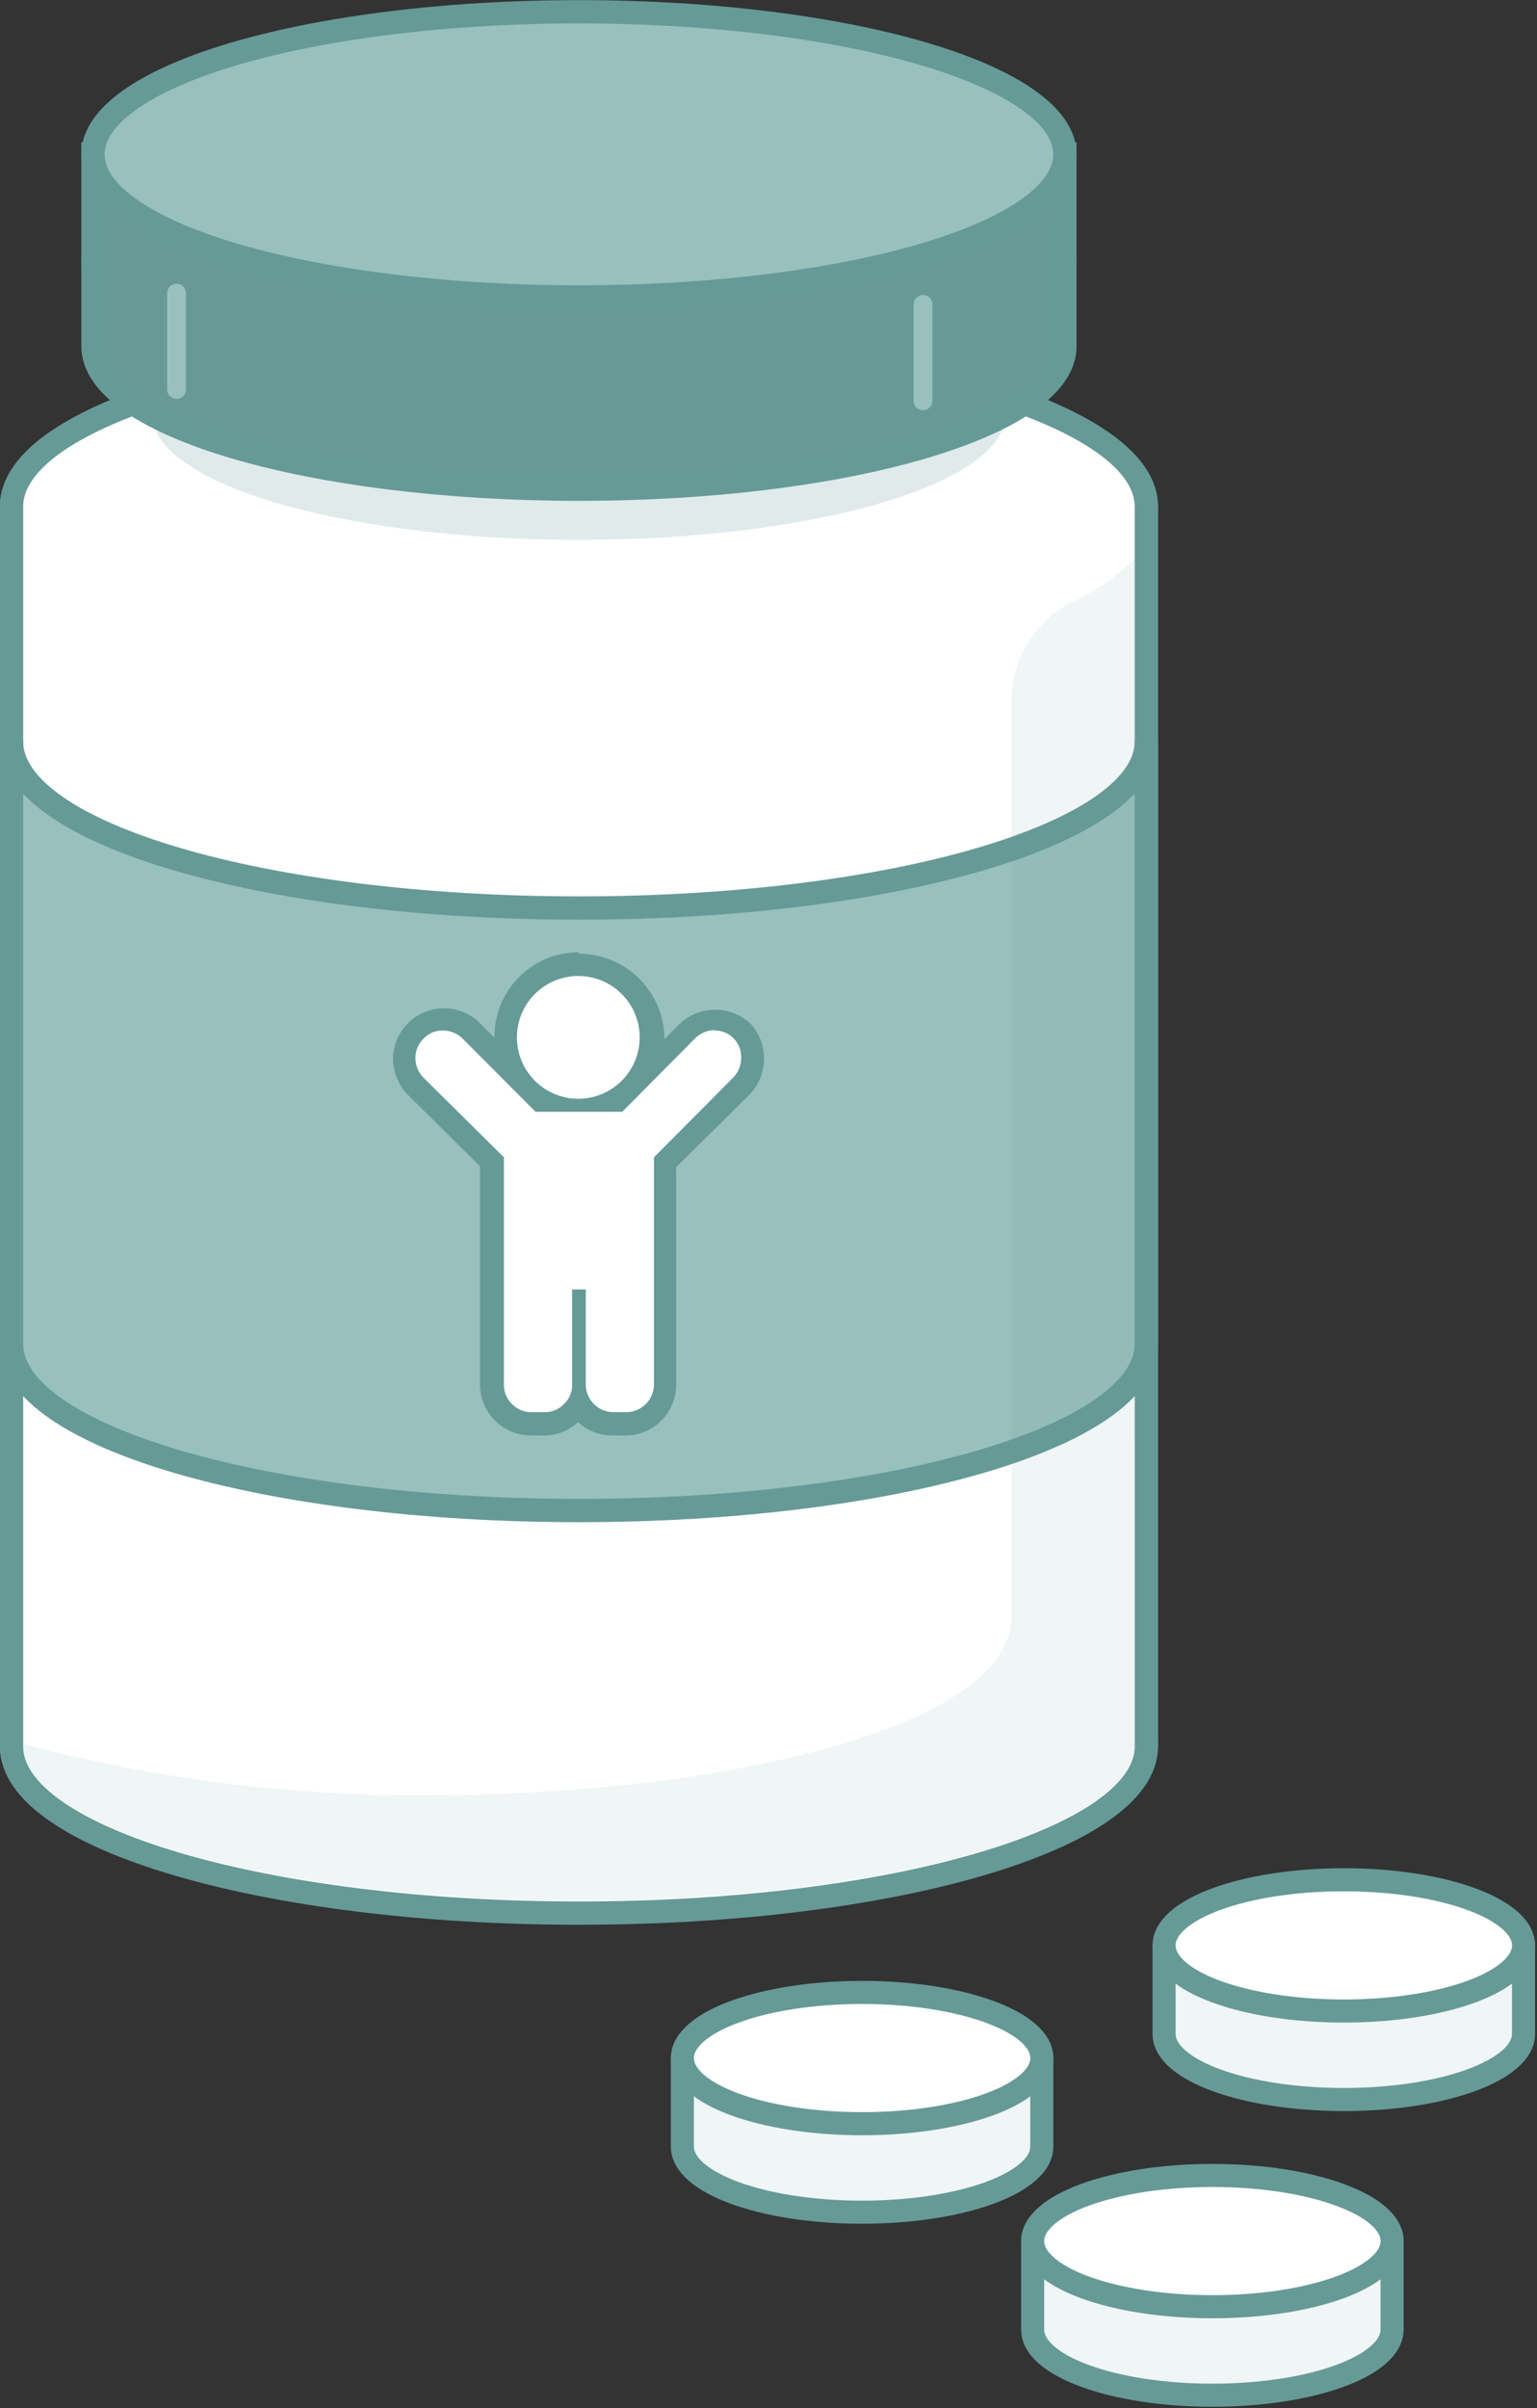 <?xml version="1.0" encoding="UTF-8"?> <svg xmlns="http://www.w3.org/2000/svg" xmlns:xlink="http://www.w3.org/1999/xlink" viewBox="0 0 71.92 112.63"><rect x="0" y="0" width="71.92" height="112.63" fill="#333333" stroke="none"/><defs><style>.cls-1,.cls-5{fill:none;}.cls-1{stroke:#98c0bd;}.cls-1,.cls-2,.cls-4,.cls-5,.cls-6{stroke-linecap:round;stroke-linejoin:round;}.cls-1,.cls-2{stroke-width:4px;}.cls-2,.cls-4,.cls-9{fill:#fff;}.cls-2,.cls-4,.cls-5,.cls-6,.cls-8{stroke:#659a97;}.cls-3,.cls-7,.cls-8{fill:#679a96;}.cls-3{opacity:0.1;}.cls-4,.cls-5,.cls-6,.cls-8{stroke-width:1.09px;}.cls-6{fill:#98c0bd;}.cls-7{opacity:0.2;}.cls-8{stroke-miterlimit:10;}.cls-10{fill:#659a97;}</style><symbol id="pill" data-name="pill" viewBox="0 0 66.29 42.07"><path class="cls-2" d="M2,28.7C2,35,15.94,40.07,33.15,40.07S64.29,35,64.29,28.7V13.37H2Z"></path><path class="cls-3" d="M2,28.7C2,35,15.94,40.07,33.15,40.07S64.29,35,64.29,28.7V13.37H2Z"></path><ellipse class="cls-2" cx="33.15" cy="13.37" rx="31.15" ry="11.37"></ellipse></symbol><symbol id="med-container-lid-line" data-name="med-container-lid-line" viewBox="0 0 4 24.49"><line class="cls-1" x1="2" y1="2" x2="2" y2="22.49"></line></symbol></defs><g id="Layer_2" data-name="Layer 2"><g id="Children_s_Medicine_Alterations" data-name="Children's Medicine Alterations"><use width="66.29" height="42.07" transform="translate(47.78 101.21) scale(0.27)" xlink:href="#pill"></use><use width="66.29" height="42.07" transform="translate(31.39 92.65) scale(0.27)" xlink:href="#pill"></use><use width="66.29" height="42.07" transform="translate(53.93 87.38) scale(0.27)" xlink:href="#pill"></use><ellipse class="cls-4" cx="27.09" cy="81.64" rx="26.55" ry="7.79"></ellipse><polyline class="cls-4" points="53.64 81.64 53.64 23.7 0.54 23.7 0.54 81.64"></polyline><ellipse class="cls-4" cx="27.09" cy="23.69" rx="26.55" ry="7.79"></ellipse><path class="cls-4" d="M27.09,15.91C12.43,15.91.54,19.39.54,23.69v58c0,4.3,11.89,7.79,26.55,7.79s26.55-3.49,26.55-7.79V23.69C53.64,19.39,41.75,15.91,27.09,15.91Z"></path><path class="cls-5" d="M49.83,12.21c0,3.69-10.18,6.67-22.74,6.67s-22.74-3-22.74-6.67"></path><path class="cls-6" d="M.54,62.86c0,4.31,11.89,7.79,26.55,7.79s26.55-3.48,26.55-7.79V34.68c0,4.3-11.89,7.79-26.55,7.79S.54,39,.54,34.68Z"></path><ellipse class="cls-7" cx="27.09" cy="19.39" rx="19.96" ry="5.86"></ellipse><path class="cls-8" d="M4.35,16.2c0,3.69,10.18,6.68,22.74,6.68s22.74-3,22.74-6.68v-9H4.35Z"></path><ellipse class="cls-6" cx="27.09" cy="7.22" rx="22.74" ry="6.67"></ellipse><use width="4" height="24.49" transform="translate(7.82 13.27) scale(0.22)" xlink:href="#med-container-lid-line"></use><use width="4" height="24.49" transform="translate(42.75 13.8) scale(0.22)" xlink:href="#med-container-lid-line"></use><path class="cls-9" d="M28.69,66.59a1.74,1.74,0,0,1-1.28-.54,1.57,1.57,0,0,1-.32-.41,2.07,2.07,0,0,1-.31.42,1.78,1.78,0,0,1-1.28.53h-.64a1.77,1.77,0,0,1-1.28-.53A1.81,1.81,0,0,1,23,64.78V54.36l-3.62-3.59a1.87,1.87,0,0,1-.52-1.3,1.83,1.83,0,0,1,1.82-1.82,1.88,1.88,0,0,1,1.28.5l2.28,2.31a3.42,3.42,0,0,1,2.81-5.36,3.4,3.4,0,0,1,3.41,3.42,3.37,3.37,0,0,1-.59,1.94l2.26-2.29a1.89,1.89,0,0,1,2.58,0,1.9,1.9,0,0,1,.54,1.32,1.88,1.88,0,0,1-.5,1.28l-3.65,3.61V64.78a1.83,1.83,0,0,1-1.82,1.81Zm.21-15.11.17-.17-.27.17Zm-3.52,0-.26-.17.17.17Z"></path><path class="cls-10" d="M27.09,45.65a2.87,2.87,0,0,1,2,4.9,2.87,2.87,0,0,1-4.06,0,2.87,2.87,0,0,1,2-4.9m6.38,2.55a1.23,1.23,0,0,1,1.27,1.27,1.33,1.33,0,0,1-.36.92L30.6,54.13V64.78a1.3,1.3,0,0,1-1.28,1.27h-.63a1.3,1.3,0,0,1-1.28-1.27V60.31h-.64v4.47a1.19,1.19,0,0,1-.38.89,1.23,1.23,0,0,1-.89.38h-.64a1.25,1.25,0,0,1-.9-.38,1.23,1.23,0,0,1-.38-.89V54.13L19.8,50.39a1.33,1.33,0,0,1-.36-.92,1.23,1.23,0,0,1,.38-.89,1.19,1.19,0,0,1,.9-.38,1.31,1.31,0,0,1,.91.36L25.06,52h4.06l3.43-3.46a1.33,1.33,0,0,1,.92-.36m-6.38-3.64a3.94,3.94,0,0,0-3.95,4h0l-.74-.74,0,0,0,0a2.4,2.4,0,0,0-1.64-.64,2.39,2.39,0,0,0-2.37,2.36A2.49,2.49,0,0,0,19,51.12l0,0,0,0,3.46,3.43V64.78a2.39,2.39,0,0,0,2.36,2.36h.64a2.3,2.3,0,0,0,1.59-.63,2.3,2.3,0,0,0,1.6.63h.63a2.37,2.37,0,0,0,2.36-2.36V54.59l3.47-3.43,0,0,0,0a2.44,2.44,0,0,0,.64-1.65,2.4,2.4,0,0,0-.64-1.64l0,0,0,0a2.4,2.4,0,0,0-1.64-.64,2.44,2.44,0,0,0-1.65.64l0,0,0,0-.73.74h0a4,4,0,0,0-4-4Z"></path><path class="cls-3" d="M53.1,26.13a10.16,10.16,0,0,1-2.87,2,5.18,5.18,0,0,0-2.9,4.65V75.63c0,5.21-13.77,8.33-27.09,8.33A71.17,71.17,0,0,1,1.09,81.57v.07c0,3.5,10.45,7.24,26,7.24s26-3.74,26-7.24Z"></path></g></g></svg> 
